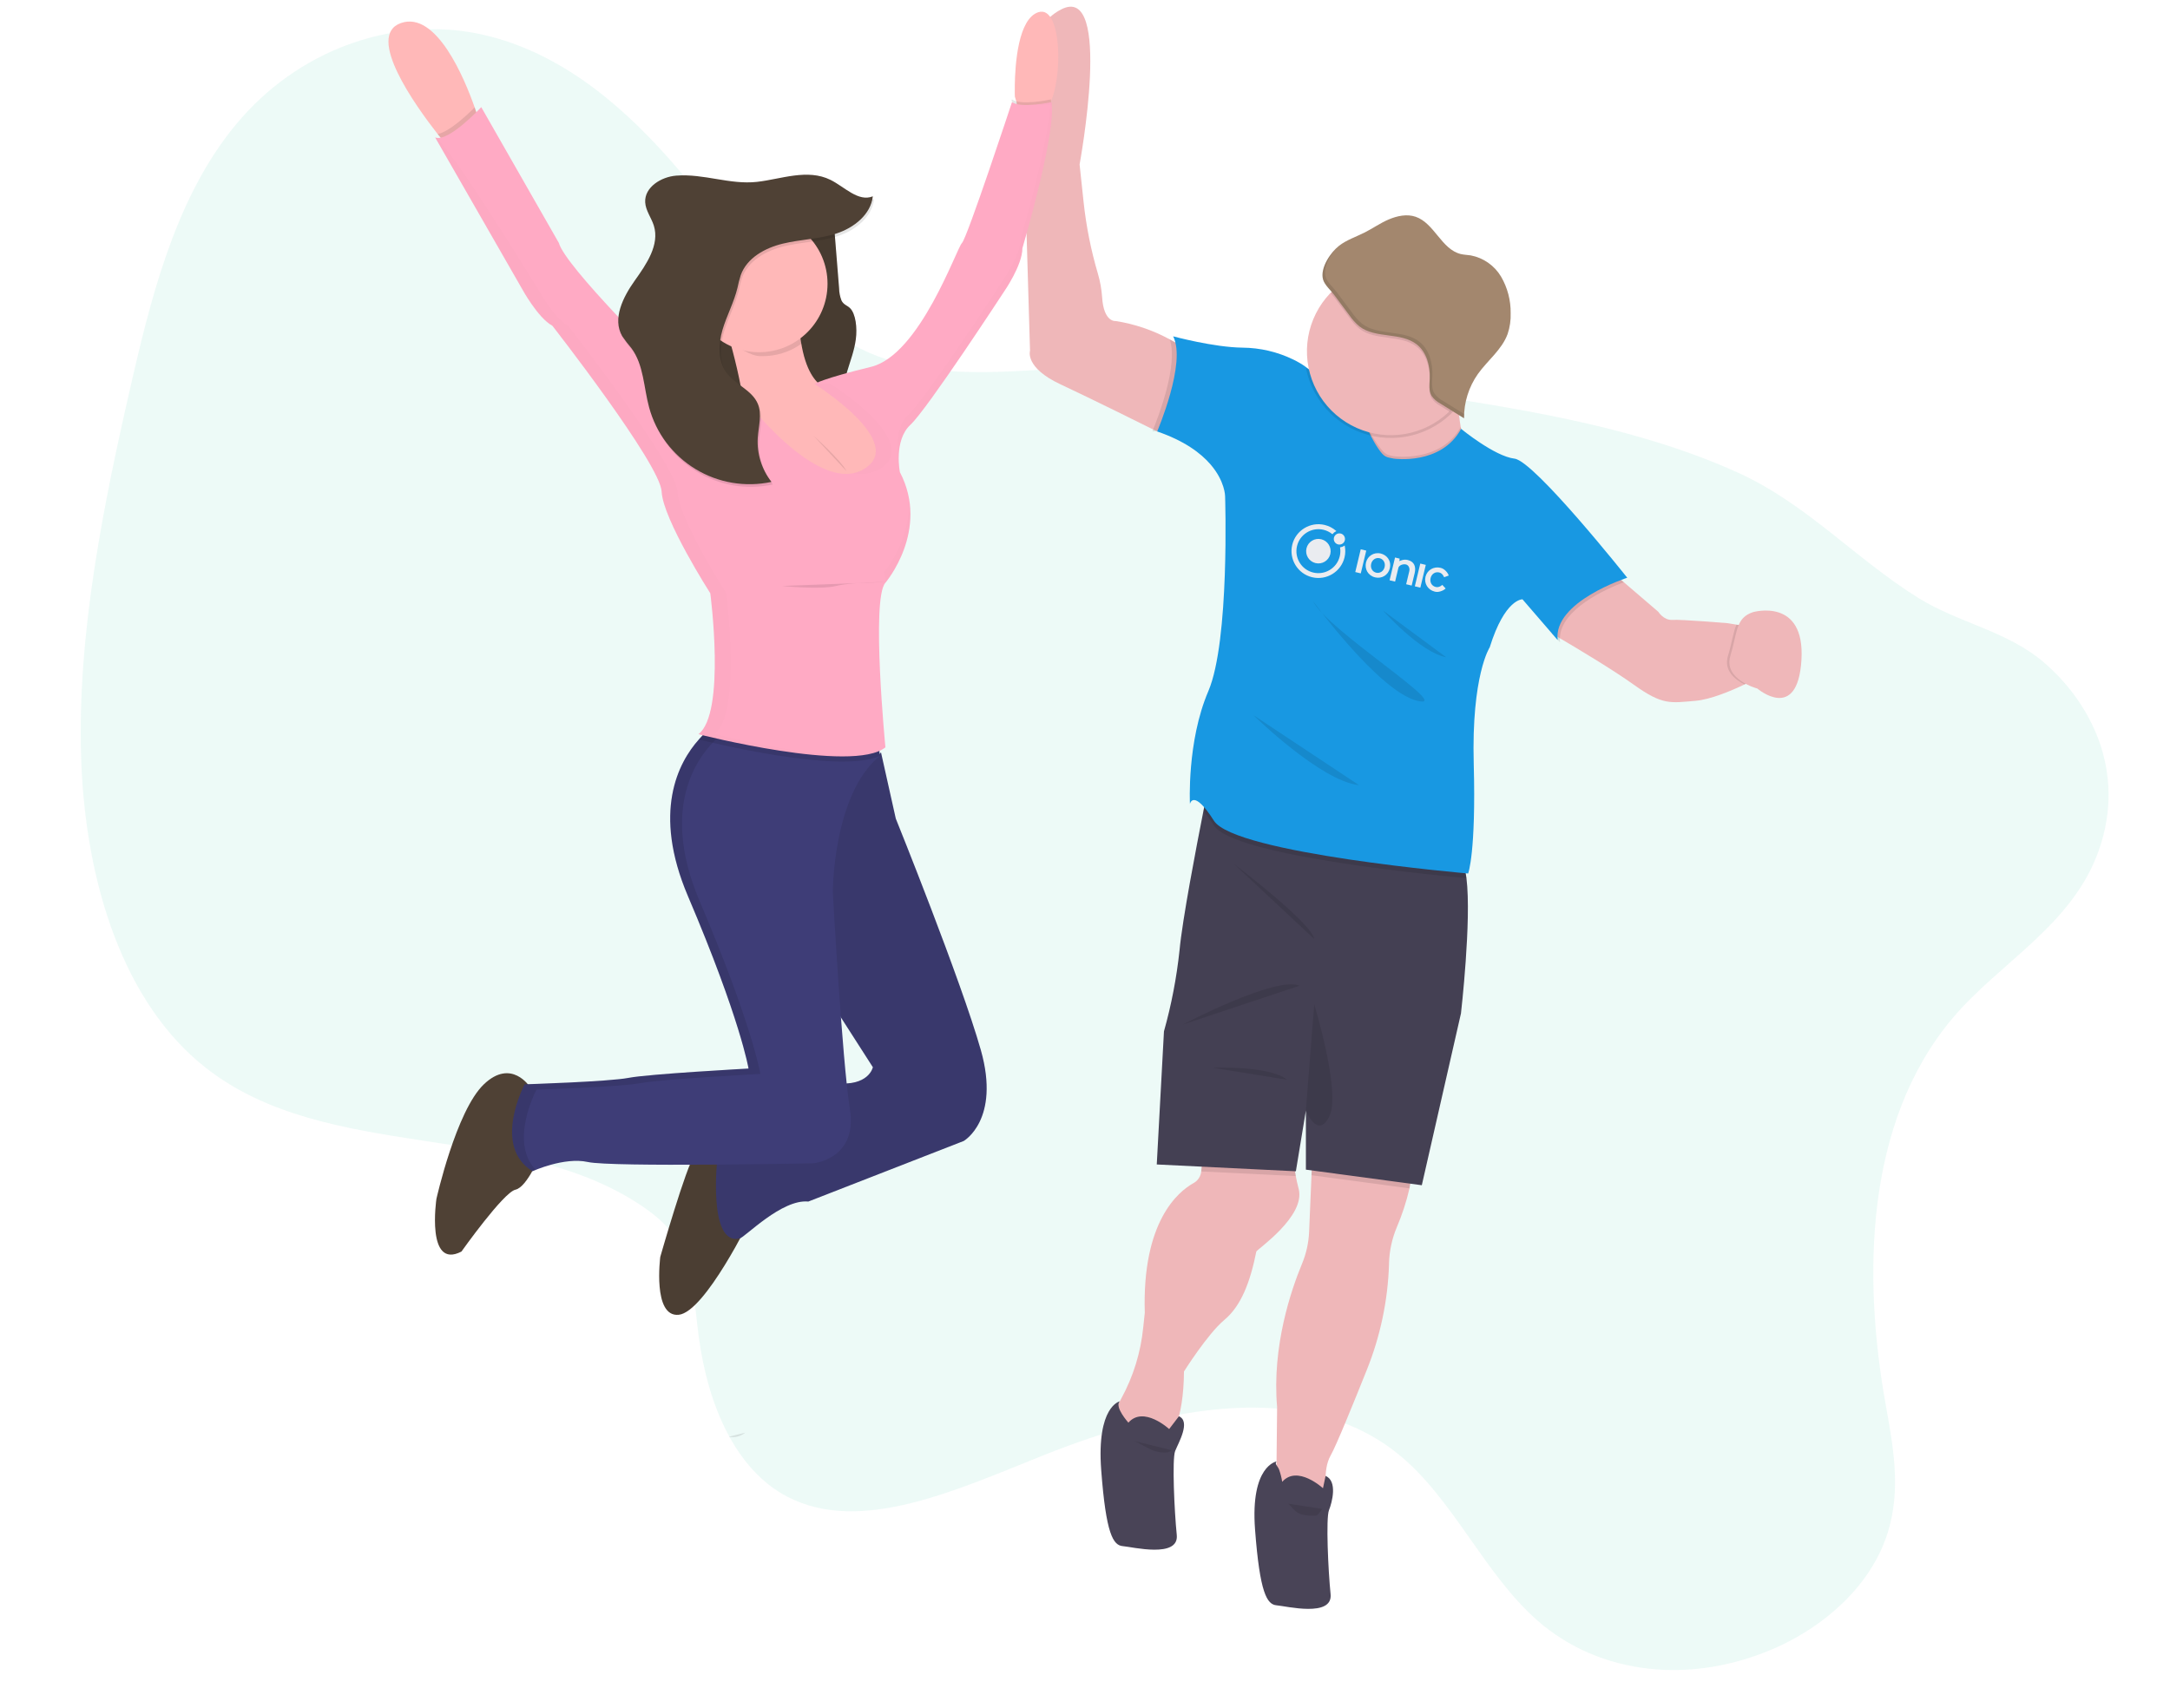 <svg
  width="648"
  height="510"
  viewBox="0 0 648 510"
  fill="none"
  xmlns="http://www.w3.org/2000/svg"
>
  <path
    opacity="0.1"
    d="M583.086 304.075C556.6 335.492 556.414 381.831 563.018 419.035C565.226 431.491 567.887 444.673 563.639 457.951C558.444 474.186 544.182 485.932 530.313 492.096C505.032 503.3 477.728 500.228 459.216 484.082C443.231 470.137 434.015 447.654 417.603 434.33C390.165 412.03 348.699 419.818 311.913 434.503C285.901 444.864 257.053 458.467 235.087 446.988C219.632 438.925 211.397 419.664 208.674 399.319C207.359 389.497 207.026 378.876 202.563 371.051C199.907 366.4 195.953 363.072 191.792 360.252C153.812 334.536 97.729 347.376 61.464 318.92C36.968 299.706 25.499 263.877 24.239 226.651C22.978 189.424 30.87 150.503 39.714 112.287C46.007 85.118 53.75 56.152 72.019 35.353C91.346 13.353 119.176 5.407 142.236 9.949C165.297 14.491 184.204 29.751 200.029 47.685C219.808 70.098 236.897 97.916 264.437 107.233C283.195 113.58 304.669 110.491 325.372 109.589C359.938 108.074 393.412 112.787 426.605 117.909C458.383 122.811 490.312 128.16 519.086 141.206C539.444 150.444 554.143 166.945 572.847 178.578C585.039 186.161 599.418 188.389 610.528 197.992C624.212 209.822 635.05 230.236 626.773 253.875C618.887 276.361 597.14 287.403 583.086 304.075Z"
    fill="#4DCAB1"
  />
  <path
    d="M375.157 373.794C373.331 382.925 370.623 390.023 365.61 394.205C360.597 398.388 353.557 409.603 353.557 409.603C353.435 424.522 349.496 429.055 349.496 429.055L345.435 430.13H335.408C335.408 430.13 333.618 425.116 333.26 422.137C333.138 421.141 333.847 419.473 334.835 417.682C338.419 411.119 340.648 403.903 341.388 396.461L341.854 392.057C341.009 364.72 351.881 355.846 356.443 353.318C357.073 352.967 357.609 352.468 358.004 351.864C358.399 351.26 358.643 350.57 358.713 349.852V349.852L359.522 342.038L386.494 343.363C386.494 343.363 385.921 345.741 386.945 351.241C387.153 352.38 387.432 353.648 387.805 355.058C389.953 363.287 375.271 373.192 375.157 373.794Z"
    fill="#EFB7B9"
  />
  <path
    d="M420.895 354.915C419.97 358.914 418.693 362.823 417.078 366.596C415.673 369.97 414.896 373.571 414.786 377.224C414.786 377.346 414.786 377.468 414.786 377.59C414.438 388.416 412.191 399.096 408.147 409.145C404.187 419.057 398.937 431.956 397.361 434.67C394.74 439.203 396.287 446.845 396.287 446.845L381.104 445.771L381.369 420.224C379.786 401.983 385.616 385.131 388.774 377.518C390.05 374.473 390.778 371.226 390.923 367.928L391.639 350.983L391.861 345.97C391.861 345.97 418.704 342.152 420.967 348.24C421.59 349.851 421.44 352.251 420.895 354.915Z"
    fill="#EFB7B9"
  />
  <path
    opacity="0.1"
    d="M386.948 351.241L358.688 349.852L359.497 342.038L386.497 343.363C386.497 343.363 385.903 345.734 386.948 351.241Z"
    fill="black"
  />
  <path
    opacity="0.1"
    d="M420.889 354.915L391.625 350.984L391.716 349.162L421.216 353.112L420.889 354.915Z"
    fill="black"
  />
  <path
    d="M436.271 302.648L424.576 353.977L389.962 349.322V331.653L386.969 349.809L345.43 347.775L347.578 308.026C349.804 300.094 351.361 291.99 352.233 283.798C353.043 274.817 357.297 252.665 359.352 242.258C360.069 238.828 360.47 236.665 360.47 236.665C360.47 236.665 431.616 251.462 436.271 256.833C437.066 257.75 437.589 259.698 437.911 262.283C439.473 274.831 436.271 302.648 436.271 302.648Z"
    fill="#444053"
  />
  <path
    opacity="0.1"
    d="M353.191 305.992C353.191 305.992 381.194 291.311 388.02 294.412L353.191 305.992Z"
    fill="black"
  />
  <path
    opacity="0.1"
    d="M368.465 258.007C368.465 258.007 391.741 275.675 392.457 280.445L368.465 258.007Z"
    fill="black"
  />
  <path
    opacity="0.1"
    d="M362.145 318.885C362.145 318.885 378.975 318.168 384.346 322.466L362.145 318.885Z"
    fill="black"
  />
  <path
    opacity="0.1"
    d="M392.46 299.99C392.46 299.99 400.46 326.174 396.993 333.336C393.527 340.498 389.953 331.66 389.953 331.66L392.46 299.99Z"
    fill="black"
  />
  <path
    d="M381.221 436.468C381.221 436.468 373.343 437.664 374.776 456.757C376.208 475.851 378.357 479.203 381.221 479.439C384.086 479.676 398.052 483.142 397.336 476.095C396.619 469.047 395.903 453.42 396.856 451.028C397.808 448.636 399.456 442.341 395.846 440.786L395.065 444.468C395.065 444.468 387.424 437.42 382.89 442.555C382.695 441.304 382.381 440.073 381.952 438.881C381.501 437.764 380.512 437.184 381.221 436.468Z"
    fill="#494457"
  />
  <path
    d="M525.401 202.146C525.401 202.146 523.596 203.155 520.946 204.416C516.857 206.364 510.762 208.928 506.25 209.307C498.816 209.938 496.488 210.654 487.987 204.566C481.463 199.897 470.541 193.386 465.785 190.608L463.716 189.383L463.508 189.261V189.175L467.454 178.332L481.42 170.905L484.886 173.877L495.206 182.722C495.206 182.722 496.818 185.315 499.418 185.136C502.017 184.957 515.89 186.117 515.89 186.117L518.511 186.547L524.033 187.464L525.401 202.146Z"
    fill="#EFB7B9"
  />
  <path
    opacity="0.1"
    d="M525.403 202.145C525.403 202.145 523.599 203.154 520.949 204.415C518.148 202.982 514.668 200.297 516.007 195.878C517.217 191.903 517.547 188.802 518.542 186.567L524.064 187.484L525.403 202.145Z"
    fill="black"
  />
  <path
    d="M523.523 182.808C523.523 182.808 539.1 178.331 537.94 197.131C536.78 215.931 524.776 205.64 524.776 205.64C524.776 205.64 514.57 202.954 516.719 195.878C518.868 188.802 518.245 184.512 523.523 182.808Z"
    fill="#EFB7B9"
  />
  <path
    d="M355.372 118.03L345.54 128.856C341.343 126.765 325.73 119.016 316.656 114.769C305.913 109.756 307.582 104.742 307.582 104.742L306.035 52.224L303.284 42.792C303.284 42.792 301.344 10.821 316.892 2.807C332.441 -5.207 322.385 49.116 322.385 49.116L323.588 60.403C324.366 67.624 325.792 74.759 327.85 81.724C328.522 84.014 328.945 86.369 329.11 88.75C329.59 96.384 333.171 95.876 333.171 95.876C338.827 96.764 344.288 98.62 349.314 101.362C351.181 102.347 352.967 103.478 354.657 104.742L355.372 118.03Z"
    fill="#EFB7B9"
  />
  <path
    d="M419.794 146.998L401.992 145.566C401.992 145.566 406.074 139.493 407.872 133.584C408.126 132.774 408.33 131.949 408.481 131.113C408.896 128.771 408.789 126.601 407.722 125.033C403.668 119.067 435.787 110.709 435.787 110.709C435.444 114.011 435.342 117.333 435.479 120.65C435.559 122.958 435.799 125.257 436.195 127.532C437.047 132.166 438.745 136.528 441.982 138.762C450.827 144.85 419.794 146.998 419.794 146.998Z"
    fill="#EFB7B9"
  />
  <path
    opacity="0.1"
    d="M419.794 146.997L401.992 138.98C401.992 138.98 406.913 134.474 408.711 128.565C413.32 136.254 413.972 135.803 416.213 136.254C416.213 136.254 430.193 138.324 436.209 127.531C437.062 132.165 438.759 136.527 441.996 138.761C450.827 144.849 419.794 146.997 419.794 146.997Z"
    fill="black"
  />
  <path
    opacity="0.1"
    d="M465.809 190.608C465.793 191.033 465.812 191.46 465.867 191.882L463.718 189.383L463.539 189.175L467.485 178.332L481.451 170.905L484.917 173.877C479.954 175.775 466.031 181.799 465.809 190.608Z"
    fill="black"
  />
  <path
    opacity="0.1"
    d="M362.025 121.931L345.796 128.749H345.367L344.113 128.835C344.113 128.835 344.206 128.628 344.357 128.241C345.71 124.954 351.991 108.904 349.277 101.341C351.144 102.326 352.93 103.457 354.62 104.721L362.025 121.931Z"
    fill="black"
  />
  <path
    opacity="0.1"
    d="M437.907 262.261C431.59 261.695 368.393 255.851 362.499 246.548C361.567 245.032 360.513 243.595 359.348 242.251C360.064 238.82 360.465 236.657 360.465 236.657C360.465 236.657 431.611 251.454 436.267 256.825C437.062 257.728 437.584 259.668 437.907 262.261Z"
    fill="black"
  />
  <path
    d="M416.213 136.972C416.213 136.972 430.344 139.063 436.317 128.084C436.317 128.084 446.293 136.277 452.259 136.979C458.225 137.681 485.92 172.545 485.92 172.545C485.92 172.545 463.718 179.707 465.151 191.166L454.644 178.991C454.644 178.991 449.395 178.747 444.861 193.315C444.861 193.315 439.368 201.665 440.084 228.165C440.8 254.664 438.415 260.873 438.415 260.873C438.415 260.873 368.701 254.907 362.499 245.117C356.297 235.326 355.337 240.103 355.337 240.103C355.337 240.103 354.378 221.482 360.823 206.442C367.269 191.402 365.837 148.195 365.837 148.195C365.837 148.195 365.837 143.75 361.474 138.691C358.555 135.305 353.682 131.645 345.547 128.858C345.547 128.858 354.378 108.324 350.324 100.446C350.324 100.446 362.406 103.726 371.015 103.827C376.298 103.868 381.506 105.091 386.255 107.408C388.841 108.675 391.226 110.272 392.579 112.177C396.633 117.907 403.322 115.286 403.322 115.286C405.008 120.529 407.091 125.636 409.553 130.562C409.832 131.085 410.111 131.601 410.398 132.095C410.813 132.811 411.243 133.527 411.673 134.114C413.392 136.571 413.879 136.506 416.213 136.972Z"
    fill="#1898E2"
  />
  <path
    d="M394.551 161.053C392.586 160.581 390.61 161.793 390.139 163.758C389.667 165.724 390.879 167.7 392.844 168.171C394.81 168.643 396.786 167.431 397.257 165.465C397.718 163.497 396.506 161.522 394.551 161.053Z"
    fill="#EAECF0"
  />
  <path
    d="M399.576 162.592C400.474 162.807 401.376 162.254 401.592 161.356C401.807 160.459 401.254 159.556 400.356 159.341C399.458 159.126 398.556 159.679 398.341 160.577C398.125 161.475 398.679 162.377 399.576 162.592Z"
    fill="#EAECF0"
  />
  <path
    d="M401.574 163.072L401.546 162.908L401.409 163.01C401.072 163.244 400.676 163.396 400.271 163.445L400.155 163.462L400.172 163.579C400.315 164.433 400.276 165.3 400.075 166.139C399.231 169.656 395.685 171.839 392.158 170.994C388.631 170.148 386.471 166.596 387.314 163.08C388.158 159.563 391.704 157.38 395.231 158.225C396.187 158.455 397.05 158.886 397.814 159.496L397.899 159.562L397.967 159.466C398.216 159.132 398.536 158.872 398.916 158.693L399.069 158.618L398.938 158.508C397.96 157.666 396.831 157.081 395.567 156.778C391.264 155.746 386.917 158.411 385.885 162.714C384.853 167.017 387.519 171.364 391.822 172.396C396.125 173.428 400.471 170.763 401.503 166.46C401.768 165.355 401.794 164.215 401.574 163.072Z"
    fill="#EAECF0"
  />
  <path
    d="M407.987 164.443L406.34 164.048L404.709 170.848L406.356 171.242L407.987 164.443Z"
    fill="#EAECF0"
  />
  <path
    d="M425.768 168.704L424.121 168.31L422.491 175.109L424.137 175.504L425.768 168.704Z"
    fill="#EAECF0"
  />
  <path
    d="M420.35 167.237C419.192 166.959 418.132 167.447 417.884 167.589L417.953 166.831L416.583 166.502L414.952 173.302L416.599 173.697L417.585 169.585C417.779 168.778 419.031 168.381 419.838 168.575C420.625 168.763 421.057 169.676 420.838 170.59L419.903 174.489L421.55 174.884L422.447 171.144C422.864 169.357 422.433 167.736 420.35 167.237Z"
    fill="#EAECF0"
  />
  <path
    d="M428.743 175.305C427.5 175.007 426.913 173.844 427.201 172.644C427.489 171.443 428.539 170.673 429.782 170.971C430.834 171.223 431.237 172.398 431.237 172.398L432.619 171.887C432.406 171.274 432.079 170.858 431.616 170.399C431.271 170.058 430.777 169.726 430.172 169.581C428.11 169.087 426.166 170.261 425.674 172.266C425.203 174.277 426.403 176.205 428.465 176.699C429.07 176.845 429.66 176.773 430.123 176.625C430.744 176.426 431.224 176.204 431.691 175.754L430.692 174.672C430.69 174.683 429.805 175.56 428.743 175.305Z"
    fill="#EAECF0"
  />
  <path
    d="M412.317 165.312C410.245 164.815 408.368 166.084 407.912 167.985C407.448 169.919 408.496 171.923 410.642 172.438C412.586 172.904 414.526 171.796 415.02 169.735C415.586 167.376 414.028 165.722 412.317 165.312ZM412.002 166.719C413.022 166.964 413.79 168.024 413.469 169.363C413.156 170.67 411.985 171.288 410.954 171.041C409.828 170.771 409.155 169.643 409.455 168.389C409.754 167.146 410.855 166.444 412.002 166.719Z"
    fill="#EAECF0"
  />
  <path
    opacity="0.1"
    d="M425.265 128.835C429.994 126.876 434.036 123.559 436.879 119.303L389.98 109.975C390.979 114.995 393.444 119.606 397.063 123.225C400.682 126.844 405.293 129.309 410.313 130.307C415.333 131.306 420.537 130.793 425.265 128.835Z"
    fill="black"
  />
  <path
    d="M440.407 104.904C440.407 109.861 438.937 114.708 436.182 118.83C433.428 122.952 429.513 126.165 424.933 128.062C420.352 129.96 415.312 130.456 410.45 129.489C405.587 128.522 401.121 126.134 397.615 122.629C394.11 119.123 391.722 114.656 390.755 109.794C389.788 104.932 390.284 99.891 392.182 95.311C394.079 90.731 397.292 86.816 401.414 84.062C405.536 81.307 410.382 79.837 415.34 79.837C418.635 79.825 421.9 80.465 424.947 81.72C427.994 82.975 430.762 84.821 433.092 87.151C435.422 89.482 437.268 92.25 438.524 95.297C439.779 98.343 440.419 101.609 440.407 104.904V104.904Z"
    fill="#EFB7B9"
  />
  <path
    opacity="0.1"
    d="M392.098 179.527C392.098 179.527 411.793 206.564 423.252 209.307C434.711 212.05 396.395 188.294 392.098 179.527Z"
    fill="black"
  />
  <path
    opacity="0.1"
    d="M412.992 182.342C412.992 182.342 423.971 194.746 431.849 196.293L412.992 182.342Z"
    fill="black"
  />
  <path
    opacity="0.1"
    d="M374.32 213.604C374.32 213.604 394.374 233.299 405.833 234.495L374.32 213.604Z"
    fill="black"
  />
  <path
    opacity="0.1"
    d="M440.087 105.458C440.091 112.011 437.519 118.303 432.925 122.976L430.175 121.265C429.111 120.711 428.194 119.913 427.497 118.937C426.587 117.419 426.852 115.514 426.924 113.745C427.074 109.999 426.043 105.945 423.114 103.603C418.365 99.8 410.752 101.906 405.925 98.175C404.763 97.188 403.739 96.048 402.881 94.787L398.355 88.721C398.083 88.363 397.753 88.005 397.402 87.582C400.926 84.117 405.396 81.771 410.25 80.838C415.104 79.906 420.125 80.43 424.682 82.343C429.239 84.257 433.129 87.475 435.862 91.593C438.596 95.71 440.051 100.545 440.044 105.487L440.087 105.458Z"
    fill="black"
  />
  <path
    d="M399.915 73.359C402.156 71.648 404.892 70.745 407.413 69.485C409.934 68.224 412.162 66.62 414.683 65.546C417.203 64.471 420.118 63.841 422.732 64.736C428.34 66.663 430.46 74.498 436.226 75.873C437.2 76.102 438.202 76.124 439.183 76.274C441.056 76.629 442.832 77.378 444.394 78.471C445.956 79.563 447.268 80.975 448.243 82.612C450.168 85.917 451.158 89.682 451.108 93.506C451.188 95.628 450.879 97.747 450.198 99.758C448.494 104.435 444.218 107.636 441.332 111.683C438.6 115.555 437.15 120.186 437.185 124.925L430.195 120.578C429.13 120.026 428.211 119.228 427.517 118.25C426.607 116.732 426.872 114.827 426.944 113.058C427.094 109.312 426.063 105.258 423.141 102.916C418.385 99.114 410.772 101.219 405.952 97.488C404.79 96.501 403.766 95.361 402.908 94.1L398.382 88.034C397.401 86.716 395.517 85.076 395.088 83.472C394.135 80.02 397.394 75.3 399.915 73.359Z"
    fill="#A3876E"
  />
  <path
    opacity="0.1"
    d="M430.977 119.768C429.912 119.217 428.994 118.419 428.299 117.441C427.389 115.922 427.654 114.017 427.726 112.248C427.876 108.502 426.845 104.449 423.916 102.107C419.167 98.304 411.554 100.41 406.727 96.678C405.565 95.691 404.541 94.552 403.683 93.291L399.157 87.225C398.169 85.907 396.292 84.267 395.862 82.662C395.082 79.898 397.059 76.295 399.171 73.989C396.801 76.181 394.201 80.342 395.082 83.443C395.54 85.047 397.395 86.687 398.376 88.005L402.903 94.071C403.76 95.332 404.784 96.472 405.946 97.459C410.752 101.19 418.365 99.085 423.135 102.888C426.057 105.229 427.088 109.283 426.938 113.029C426.866 114.798 426.601 116.703 427.511 118.221C428.206 119.199 429.124 119.997 430.19 120.549L437.18 124.896C437.18 124.481 437.18 124.065 437.222 123.657L430.977 119.768Z"
    fill="black"
  />
  <path
    d="M334.386 418.521C334.386 418.521 327.41 419.953 328.842 439.082C330.275 458.212 332.423 461.528 335.288 461.764C338.153 462 352.118 465.467 351.402 458.42C350.686 451.372 349.97 435.745 350.922 433.353C351.875 430.961 355.656 424.536 352.047 422.982L349.132 426.793C349.132 426.793 341.49 419.745 336.957 424.88C336.957 424.88 332.717 420.189 334.386 418.521Z"
    fill="#494457"
  />
  <path
    opacity="0.1"
    d="M338.797 430.38C340.308 431.096 341.719 431.97 343.223 432.686C344.704 433.462 346.357 433.851 348.029 433.818C348.738 433.804 349.425 433.566 349.991 433.137"
    fill="black"
  />
  <path
    opacity="0.1"
    d="M384.703 449.087C385.598 449.911 386.293 450.963 387.303 451.644C388.735 452.603 390.569 452.661 392.316 452.682C392.607 452.709 392.9 452.672 393.176 452.575C393.488 452.405 393.752 452.159 393.942 451.859L394.88 450.648"
    fill="black"
  />
  <path
    opacity="0.1"
    d="M222.535 427.873C221.851 428.426 221.055 428.824 220.201 429.039C219.348 429.254 218.459 429.281 217.594 429.119"
    fill="black"
  />
  <path
    d="M158.246 324.631C158.246 324.631 152.743 315.941 144.478 323.849C136.212 331.757 130.323 358.058 130.323 358.058C130.323 358.058 127.175 379.3 137.796 373.787C137.796 373.787 150.348 356.089 153.921 355.306C157.493 354.524 161.394 344.685 161.394 344.685L158.246 324.631Z"
    fill="#4F4135"
  />
  <path
    d="M217.229 345.864C217.229 345.864 209.756 342.321 207.4 345.082C205.044 347.844 197.175 375.362 197.175 375.362C197.175 375.362 194.819 393.456 202.678 392.664C210.538 391.872 224.306 363.543 224.306 363.543L217.229 345.864Z"
    fill="#4F4135"
  />
  <path
    opacity="0.05"
    d="M217.229 345.864C217.229 345.864 209.756 342.321 207.4 345.082C205.044 347.844 197.175 375.362 197.175 375.362C197.175 375.362 194.819 393.456 202.678 392.664C210.538 391.872 224.306 363.543 224.306 363.543L217.229 345.864Z"
    fill="black"
  />
  <path
    d="M243.745 292.383L260.651 318.732C260.651 318.732 259.473 324.632 249.248 323.454L214.247 345.478C214.247 345.478 211.206 372.291 220.929 369.858C222.503 369.462 233.481 358.059 241.379 358.851L287.793 340.757C287.793 340.757 298.8 334.461 292.901 313.625C287.001 292.788 267.497 244.472 267.497 244.472L263.086 224.706L236.088 253.021L243.745 292.383Z"
    fill="#39386C"
  />
  <path
    d="M253.802 331.313C256.158 346.26 242.795 347.438 242.795 347.438C242.795 347.438 182.622 348.616 175.545 347.042C168.467 345.468 159.024 349.794 159.024 349.794C146.829 342.32 156.668 323.84 156.668 323.84C156.668 323.84 181.84 323.058 187.739 321.909C193.639 320.76 223.523 319.128 223.523 319.128C223.523 319.128 221.167 304.577 205.428 267.616C194.74 242.512 202.532 227.739 208.682 220.855C210.252 219.028 212.068 217.429 214.08 216.104L262.453 218.46C262.401 220.9 262.492 223.341 262.724 225.77C248.694 237.217 248.694 266.429 248.694 266.429C248.694 266.429 251.436 316.376 253.802 331.313Z"
    fill="#3E3D77"
  />
  <path
    opacity="0.1"
    d="M160.206 325.415C160.206 325.415 185.377 324.633 191.277 323.484C197.176 322.335 227.06 320.732 227.06 320.732C227.06 320.732 224.704 306.181 208.966 269.22C198.277 244.116 206.069 229.343 212.22 222.459C213.789 220.632 215.606 219.033 217.617 217.709L262.438 219.891C262.438 219.427 262.438 218.925 262.438 218.491L214.064 216.135C212.053 217.46 210.236 219.058 208.666 220.885C202.545 227.779 194.724 242.542 205.412 267.647C221.189 304.579 223.526 319.129 223.526 319.129C223.526 319.129 193.594 320.703 187.743 321.881C181.892 323.059 156.672 323.812 156.672 323.812C156.672 323.812 146.843 342.302 159.028 349.805C159.028 349.805 159.395 349.631 159.993 349.38C151.892 341.047 160.206 325.415 160.206 325.415Z"
    fill="black"
  />
  <path d="M232.161 71.766H207.781V133.503H232.161V71.766Z" fill="#4F4135" />
  <path
    opacity="0.1"
    d="M232.161 71.766H207.781V133.503H232.161V71.766Z"
    fill="black"
  />
  <path
    d="M246.108 62.709C246.948 62.941 247.894 62.97 248.464 64.128C248.818 65.054 249.011 66.034 249.034 67.025L250.569 86.104C250.591 87.353 250.833 88.589 251.283 89.754C251.93 91.048 253.002 91.202 253.842 92.033C255.532 93.713 256.024 97.922 255.561 101.35C255.097 104.778 253.929 107.713 253.012 110.812C251.699 115.254 250.83 120.246 248.985 123.992C247.141 127.738 243.791 129.785 241.628 126.638C239.465 123.49 239.755 117.137 239.349 111.932C238.674 103.243 235.284 95.75 235.053 87.002C234.86 79.925 236.762 73.32 237.949 66.61C238.799 62.004 238.847 56.414 240.083 52.272C241.116 57.196 243.086 61.879 246.108 62.709Z"
    fill="#4F4135"
  />
  <path
    opacity="0.1"
    d="M246.108 62.709C246.948 62.941 247.894 62.97 248.464 64.128C248.818 65.054 249.011 66.034 249.034 67.025L250.569 86.104C250.591 87.353 250.833 88.589 251.283 89.754C251.93 91.048 253.002 91.202 253.842 92.033C255.532 93.713 256.024 97.922 255.561 101.35C255.097 104.778 253.929 107.713 253.012 110.812C251.699 115.254 250.83 120.246 248.985 123.992C247.141 127.738 243.791 129.785 241.628 126.638C239.465 123.49 239.755 117.137 239.349 111.932C238.674 103.243 235.284 95.75 235.053 87.002C234.86 79.925 236.762 73.32 237.949 66.61C238.799 62.004 238.847 56.414 240.083 52.272C241.116 57.196 243.086 61.879 246.108 62.709Z"
    fill="black"
  />
  <path
    d="M142.902 35.587L133.468 43.456C133.468 43.456 132.348 42.143 130.678 40.019C124.122 31.647 109.05 10.647 119.7 6.891C130.35 3.135 138.769 23.614 141.743 32.072C142.496 34.216 142.902 35.587 142.902 35.587Z"
    fill="#FFB8B8"
  />
  <path
    d="M311.109 33.722C304.683 36.715 303.053 28.813 303.053 28.813C303.053 28.813 302.999 27.547 303.034 25.579C303.122 19.221 304.021 5.555 310.11 3.635C317.092 1.457 317.549 23.694 313.284 31.396C312.818 32.379 312.058 33.192 311.109 33.722V33.722Z"
    fill="#FFB8B8"
  />
  <path
    d="M216.438 96.541C216.438 96.541 224.307 121.713 221.941 129.177C219.576 136.64 238.857 145.33 238.857 145.33H260.881C260.881 145.33 268.751 129.206 266.781 124.484C264.811 119.762 247.905 116.229 247.905 116.229C247.905 116.229 238.075 116.229 238.471 89.879L216.438 96.541Z"
    fill="#FFB8B8"
  />
  <path
    opacity="0.1"
    d="M142.9 35.587L133.466 43.456C133.466 43.456 132.346 42.143 130.676 40.019C134.103 39.41 139.424 34.409 141.751 32.072C142.494 34.216 142.9 35.587 142.9 35.587Z"
    fill="black"
  />
  <path
    opacity="0.1"
    d="M313.184 32.836C309.254 38.736 303.75 32.836 303.75 32.836C303.75 32.836 303.045 31.784 302.051 30.084L302.176 29.689C304.725 31.513 312.652 29.959 313.83 29.689C313.95 30.78 313.724 31.881 313.184 32.836V32.836Z"
    fill="black"
  />
  <path
    opacity="0.1"
    d="M262.707 225.761C250.541 231.313 211.012 221.425 208.637 220.836C210.206 219.01 212.023 217.411 214.034 216.086L262.408 218.442C262.365 220.885 262.465 223.329 262.707 225.761V225.761Z"
    fill="black"
  />
  <path
    d="M221.552 118.17C221.552 118.17 212.119 121.317 198.746 109.122C198.746 109.122 168.814 79.625 166.883 72.548L143.71 31.995C143.71 31.995 133.881 42.616 129.941 41.042L155.895 86.268C155.895 86.268 160.617 94.958 164.942 97.275C164.942 97.275 197.192 138.572 197.578 146.827C197.964 155.082 212.109 177.193 212.109 177.193C212.109 177.193 216.831 212.976 208.566 219.272C208.566 219.272 254.574 231.071 264.403 223.201C264.403 223.201 260.077 178.786 264.403 174.046C264.403 174.046 277.776 158.317 268.729 141.014C268.729 141.014 266.798 131.581 271.876 126.859C276.955 122.138 299.8 87.137 299.8 87.137C299.8 87.137 305.304 79.268 305.304 74.16C305.304 74.16 315.529 39.555 313.993 30.508C313.993 30.508 304.946 32.439 302.195 30.508C302.195 30.508 288.822 71.061 287.248 72.586C285.674 74.112 274.696 106.013 260.116 109.557C245.536 113.1 243.209 114.665 243.209 114.665C243.209 114.665 271.519 132.363 257.76 140.223C244.001 148.082 221.552 118.17 221.552 118.17Z"
    fill="#FFAAC4"
  />
  <path
    opacity="0.1"
    d="M239.426 102.595C238.959 98.891 238.768 95.157 238.856 91.424L216.832 98.105C217.412 99.573 217.873 101.084 218.213 102.624C220.733 103.734 224.132 106.361 227.057 106.361C231.483 106.505 235.832 105.181 239.426 102.595V102.595Z"
    fill="black"
  />
  <path
    d="M226.665 105.193C237.959 105.193 247.115 96.037 247.115 84.743C247.115 73.449 237.959 64.293 226.665 64.293C215.371 64.293 206.215 73.449 206.215 84.743C206.215 96.037 215.371 105.193 226.665 105.193Z"
    fill="#FFB8B8"
  />
  <path
    opacity="0.1"
    d="M202.327 53.236C197.827 53.584 192.807 56.693 193.058 61.202C193.193 63.684 194.892 65.779 195.636 68.154C197.422 73.899 193.444 79.663 189.949 84.568C186.453 89.473 183.19 95.971 186.183 101.166C187.036 102.417 187.958 103.619 188.944 104.767C192.642 109.759 192.594 116.499 194.236 122.495C196.332 130.166 201.287 136.742 208.082 140.873C214.878 145.003 222.997 146.374 230.772 144.702C227.845 140.966 226.386 136.289 226.668 131.552C226.89 128.114 228.001 124.523 226.668 121.346C224.95 117.262 219.909 115.649 217.312 112.077C214.715 108.504 214.889 103.551 216.144 99.293C217.399 95.035 219.571 91.086 220.614 86.741C220.872 85.473 221.194 84.219 221.58 82.985C223.395 77.829 228.821 74.836 234.132 73.551C239.442 72.267 245.023 72.19 250.208 70.5C255.393 68.811 260.433 64.852 261.032 59.416C256.668 61.163 252.622 56.606 248.412 54.511C241.48 51.074 233.572 54.308 226.427 55.1C218.287 56.008 210.563 52.638 202.327 53.236Z"
    fill="black"
  />
  <path
    d="M201.936 52.454C197.437 52.802 192.416 55.911 192.667 60.42C192.802 62.901 194.502 64.997 195.245 67.372C197.031 73.117 193.053 78.881 189.558 83.786C186.063 88.691 182.799 95.189 185.792 100.384C186.646 101.634 187.567 102.837 188.554 103.985C192.252 108.977 192.204 115.717 193.845 121.713C195.941 129.384 200.896 135.96 207.692 140.091C214.487 144.221 222.607 145.591 230.381 143.92C227.454 140.184 225.995 135.507 226.278 130.769C226.5 127.332 227.61 123.74 226.278 120.564C224.559 116.479 219.519 114.867 216.922 111.294C214.324 107.722 214.498 102.769 215.753 98.511C217.008 94.253 219.181 90.303 220.224 85.959C220.481 84.691 220.803 83.437 221.189 82.203C223.004 77.047 228.431 74.053 233.741 72.769C239.052 71.485 244.633 71.408 249.818 69.718C255.003 68.028 260.043 64.07 260.641 58.634C256.277 60.381 252.231 55.824 248.022 53.729C241.089 50.291 233.181 53.526 226.036 54.318C217.916 55.216 210.221 51.807 201.936 52.454Z"
    fill="#4F4135"
  />
  <path
    opacity="0.1"
    d="M242.973 130.171C242.973 130.171 251.16 137.48 252.773 140.705Z"
    fill="black"
  />
  <path
    opacity="0.1"
    d="M264.634 173.823C264.634 173.823 254.409 173.823 249.687 175.001C244.966 176.179 233.562 175.001 233.562 175.001"
    fill="black"
  />
  <g opacity="0.1">
    <path
      opacity="0.1"
      d="M257.73 140.194C256.849 140.698 255.895 141.063 254.901 141.275C257.466 141.844 260.15 141.459 262.452 140.194C276.221 132.325 247.901 114.636 247.901 114.636H243.18C243.18 114.636 271.499 132.334 257.73 140.194Z"
      fill="black"
    />
    <path
      opacity="0.1"
      d="M314.062 31.193C314.062 30.942 314.004 30.701 313.966 30.479C312.348 30.814 310.714 31.062 309.07 31.222C310.73 31.404 312.405 31.395 314.062 31.193V31.193Z"
      fill="black"
    />
    <path
      opacity="0.1"
      d="M213.299 219.243C221.554 212.947 216.842 177.164 216.842 177.164C216.842 177.164 202.687 155.14 202.291 146.885C201.896 138.629 169.656 97.333 169.656 97.333C165.33 94.977 160.609 86.326 160.609 86.326C160.609 86.326 133.863 42.673 129.934 41.1L155.887 86.326C155.887 86.326 160.609 95.016 164.935 97.333C164.935 97.333 197.184 138.629 197.57 146.885C197.956 155.14 212.111 177.193 212.111 177.193C212.111 177.193 216.833 212.976 208.568 219.271C208.568 219.271 236.848 226.523 253.803 225.866C236.81 225.268 213.299 219.243 213.299 219.243Z"
      fill="black"
    />
    <path
      opacity="0.1"
      d="M221.787 118.478L221.555 118.179C221.286 118.258 221.012 118.32 220.734 118.362C221.101 118.41 221.449 118.449 221.787 118.478Z"
      fill="black"
    />
  </g>
  <g opacity="0.1">
    <path
      opacity="0.1"
      d="M313.962 30.43L313.72 30.478C313.305 42.557 304.924 70.934 304.924 70.934C304.924 76.042 299.42 83.911 299.42 83.911C299.42 83.911 276.614 118.912 271.497 123.634C266.38 128.355 268.349 137.789 268.349 137.789L268.398 137.885C268.243 134.708 268.629 129.784 271.883 126.772C276.991 122.05 299.807 87.049 299.807 87.049C299.807 87.049 305.31 79.18 305.31 74.072C305.31 74.13 315.535 39.525 313.962 30.43Z"
      fill="black"
    />
    <path
      opacity="0.1"
      d="M264.027 170.87C264.616 174.211 264.22 170.677 264.423 174.018C264.423 174.018 274.079 162.692 271.443 148.691C272.234 161.205 264.027 170.87 264.027 170.87Z"
      fill="black"
    />
  </g>
</svg>
